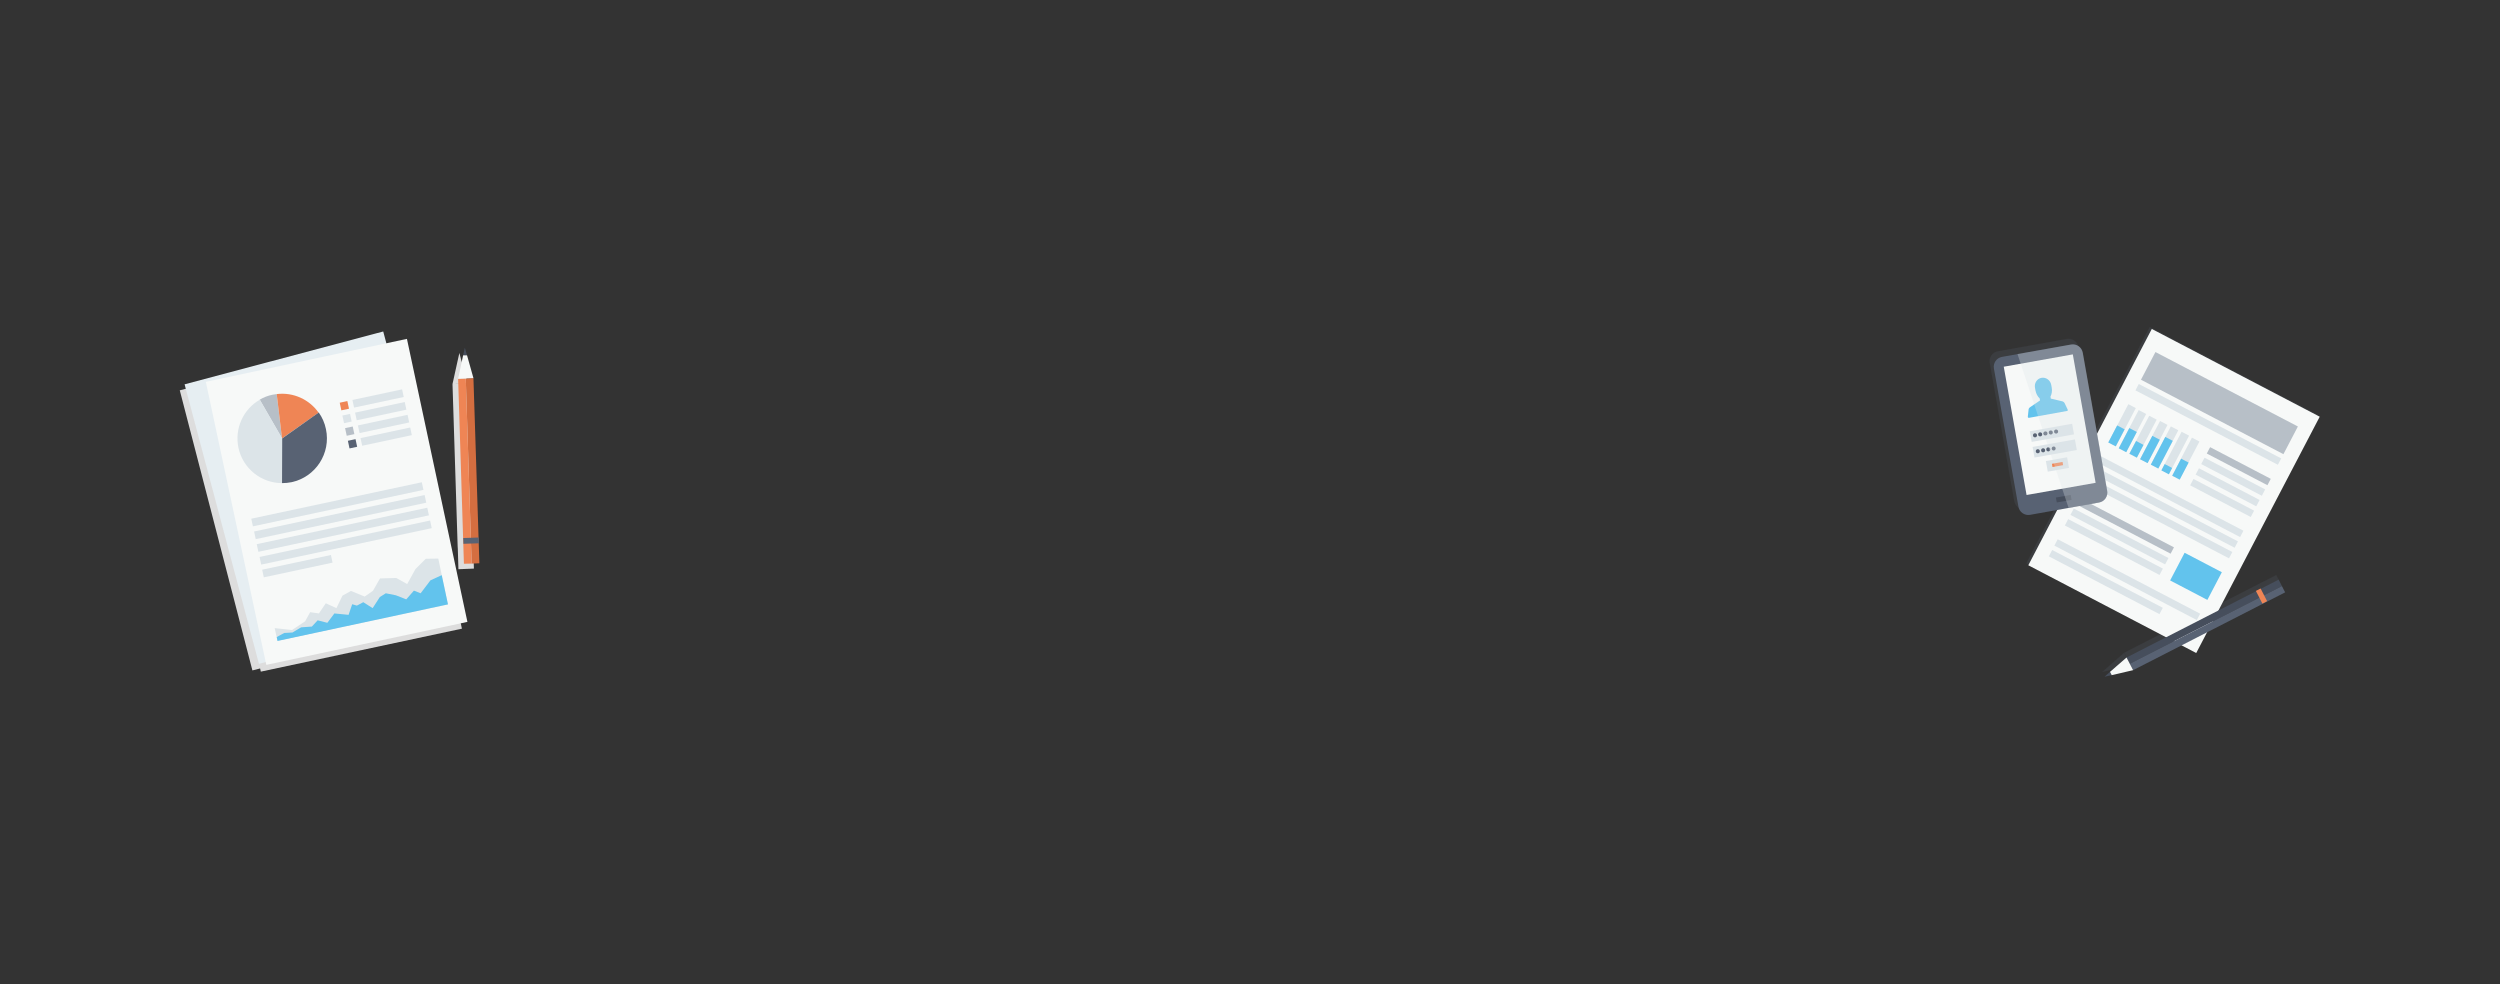 <?xml version="1.0" encoding="utf-8"?>
<!-- Generator: Adobe Illustrator 18.0.0, SVG Export Plug-In . SVG Version: 6.00 Build 0)  -->
<!DOCTYPE svg PUBLIC "-//W3C//DTD SVG 1.1//EN" "http://www.w3.org/Graphics/SVG/1.1/DTD/svg11.dtd">
<svg version="1.1" id="Layer_1" xmlns="http://www.w3.org/2000/svg" xmlns:xlink="http://www.w3.org/1999/xlink" x="0px" y="0px"
	 viewBox="0 0 1600 630" enable-background="new 0 0 1600 630" xml:space="preserve">
<rect x="0" y="0" width="1600" height="630" fill="#333333" stroke="none"/>
<g>
	<g>
		<polygon fill="#DDDDDD" points="299.5,245.5 294.6,245.6 289.6,245.8 292.9,349.7 293,351.3 293,351.3 293.4,364.3 298.3,364.1 
			303.3,363.9 		"/>
		<polygon fill="#DDDDDD" points="295.3,230.8 294,225.9 292.9,230.8 289.6,245.8 299.5,245.5 		"/>
		
			<rect x="136.1" y="230.4" transform="matrix(0.968 -0.251 0.251 0.968 -74.519 60.933)" fill="#DDDDDD" width="131.6" height="185.2"/>
		
			<rect x="146.1" y="232.9" transform="matrix(0.978 -0.209 0.209 0.978 -63.352 51.487)" fill="#DDDDDD" width="131.6" height="185.2"/>
	</g>
	<g>
		<g>
			<g>
				<g>
					
						<rect x="112.8" y="252.9" transform="matrix(0.257 0.966 -0.966 0.257 460.578 38.184)" fill="#E6EEF2" width="185.2" height="131.6"/>
				</g>
			</g>
			<g>
				<g>
					
						<rect x="122.8" y="255.4" transform="matrix(0.209 0.978 -0.978 0.209 484.551 43.404)" fill="#F7F9F8" width="185.2" height="131.6"/>
				</g>
			</g>
			<g>
				<path fill="#B7BFC7" d="M177.1,252.2c-0.9,0.1-1.7,0.2-2.6,0.4c-3,0.6-5.8,1.7-8.3,3.2l14.3,24.8L177.1,252.2z"/>
				<path fill="#EF8555" d="M203.9,264.1c-5.9-8.4-16.1-13.2-26.8-11.9l3.4,28.4L203.9,264.1z"/>
				<path fill="#DCE4E8" d="M166.3,255.8c-10.5,6-16.3,18.3-13.7,30.8c2.9,13.4,14.7,22.6,27.9,22.6l0.1-28.6L166.3,255.8z"/>
				<path fill="#586273" d="M180.6,280.6l-0.1,28.6c2,0,4-0.2,6.1-0.6c15.4-3.3,25.3-18.5,22-34c-0.8-3.9-2.4-7.5-4.6-10.6
					L180.6,280.6z"/>
			</g>
			
				<rect x="165.4" y="344.7" transform="matrix(0.978 -0.209 0.209 0.978 -67.682 53.902)" fill="#DCE4E8" width="111.6" height="5"/>
			
				<rect x="163.6" y="336.5" transform="matrix(0.978 -0.209 0.209 0.978 -66.017 53.358)" fill="#DCE4E8" width="111.6" height="5"/>
			
				<rect x="161.9" y="328.4" transform="matrix(0.978 -0.209 0.209 0.978 -64.353 52.814)" fill="#DCE4E8" width="111.6" height="5"/>
			
				<rect x="160.1" y="320.2" transform="matrix(0.978 -0.209 0.209 0.978 -62.688 52.27)" fill="#DCE4E8" width="111.6" height="5"/>
			<g>
				
					<rect x="217.9" y="257.1" transform="matrix(0.978 -0.209 0.209 0.978 -49.423 51.831)" fill="#EF8555" width="5" height="5"/>
				
					<rect x="225.7" y="252.5" transform="matrix(0.978 -0.209 0.209 0.978 -47.951 56.202)" fill="#DCE4E8" width="32.5" height="5"/>
				
					<rect x="219.6" y="265.3" transform="matrix(0.978 -0.209 0.209 0.978 -51.082 52.367)" fill="#DCE4E8" width="5" height="5"/>
				
					<rect x="227.4" y="260.6" transform="matrix(0.978 -0.209 0.209 0.978 -49.615 56.745)" fill="#DCE4E8" width="32.5" height="5"/>
				
					<rect x="221.3" y="273.4" transform="matrix(0.978 -0.209 0.209 0.978 -52.718 52.875)" fill="#B7BFC7" width="5" height="5"/>
				
					<rect x="229.2" y="268.8" transform="matrix(0.978 -0.209 0.209 0.978 -51.28 57.289)" fill="#DCE4E8" width="32.5" height="5"/>
				
					<rect x="223.1" y="281.5" transform="matrix(0.978 -0.209 0.209 0.978 -54.382 53.419)" fill="#586273" width="5" height="5"/>
				
					<rect x="230.9" y="276.9" transform="matrix(0.978 -0.209 0.209 0.978 -52.95 57.841)" fill="#DCE4E8" width="32.5" height="5"/>
			</g>
			
				<rect x="167.8" y="359.8" transform="matrix(0.978 -0.209 0.209 0.978 -71.522 47.788)" fill="#DCE4E8" width="45" height="5"/>
			<polygon fill="#DCE4E8" points="280.5,357.5 272.5,357.6 265.9,364.2 260.6,373.8 253.6,369.9 243.2,370.2 238.7,378.1 
				233.4,381.8 224.6,378.2 219.2,381.2 215.3,389.2 208.5,386.1 204.1,392.6 198.5,391.8 195.3,397.6 186.9,403.2 175.8,402 
				177.6,410.2 286.7,386.8 			"/>
			<polygon fill="#62C3ED" points="282.7,368.1 275.5,371.4 269.2,379.7 264.9,378 260,383.6 253.4,381 246.9,379.7 243.1,382.1 
				238.5,389.2 232.5,385.4 228.4,387.6 225.4,386.7 223.1,393.5 214,392.6 209.5,398.6 203.3,397 199.6,401 192.7,401.5 
				187.2,404.8 181.9,405.1 177.1,407.7 177.6,410.2 286.7,386.8 			"/>
		</g>
		<g>
			<g>
				<polygon fill="#D46E40" points="298.1,242.2 301.7,355.7 301.8,360.7 306.8,360.5 303,242 				"/>
				<polygon fill="#EF8555" points="298.1,242.2 293.2,242.4 296.9,360.8 301.8,360.7 301.7,355.7 				"/>
			</g>
			<g>
				<polygon fill="#464E5C" points="297.5,222.5 296.4,227.4 298.9,227.4 				"/>
				<polygon fill="#F7F9F8" points="296.4,227.4 293.2,242.4 303,242 298.9,227.4 				"/>
			</g>
			<g>
				
					<rect x="296.4" y="344" transform="matrix(1 -3.170999e-02 3.170999e-02 1 -10.816 9.73)" fill="#586273" width="9.9" height="3.7"/>
			</g>
		</g>
	</g>
</g>
<g>
	<g opacity="0.2">
		
			<rect x="1329.8" y="227.8" transform="matrix(0.886 0.463 -0.463 0.886 303.077 -608.244)" fill="#586273" width="121.3" height="170.7"/>
		<path fill="#586273" d="M1296.5,325.9l44.2-7.9c3.5-0.6,5.8-4,5.2-7.4l-15.7-88.5c-0.6-3.5-4-5.8-7.4-5.2l-44.2,7.9
			c-3.5,0.6-5.8,4-5.2,7.4l15.7,88.5C1289.7,324.1,1293,326.5,1296.5,325.9z"/>
		<polygon fill="#586273" points="1363.6,425.8 1448.7,382.3 1450.3,381.5 1450.3,381.5 1460.9,376.1 1458.9,372 1456.8,368 
			1359.5,417.7 1361.6,421.8 		"/>
		<polygon fill="#586273" points="1349.9,429 1363.6,425.8 1359.5,417.7 1348.9,427 1345.3,430.1 		"/>
	</g>
	<g>
		<g>
			<g>
				<g>
					<g>
						
							<rect x="1305.8" y="254.1" transform="matrix(-0.463 0.886 -0.886 -0.463 2314.338 -772.597)" fill="#F7F9F8" width="170.7" height="121.3"/>
					</g>
				</g>
			</g>
			<g>
				
					<rect x="1411.4" y="296.2" transform="matrix(0.886 0.463 -0.463 0.886 301.117 -629.735)" fill="#B7BFC7" width="43.8" height="4.6"/>
				
					<rect x="1407.8" y="303" transform="matrix(0.886 0.463 -0.463 0.886 303.882 -627.335)" fill="#DCE4E8" width="43.8" height="4.6"/>
				
					<rect x="1404.2" y="309.8" transform="matrix(0.886 0.463 -0.463 0.886 306.644 -624.93)" fill="#DCE4E8" width="43.8" height="4.6"/>
				
					<rect x="1400.7" y="316.6" transform="matrix(0.886 0.463 -0.463 0.886 309.382 -622.498)" fill="#DCE4E8" width="43.8" height="4.6"/>
			</g>
			
				<rect x="1362.3" y="269.5" transform="matrix(0.886 0.463 -0.463 0.886 286.59 -623.771)" fill="#DCE4E8" width="102.9" height="4.6"/>
			
				<rect x="1369.4" y="248.2" transform="matrix(0.886 0.463 -0.463 0.886 281.108 -628.631)" fill="#B7BFC7" width="102.9" height="20"/>
			<g>
				
					<rect x="1338.1" y="315.8" transform="matrix(0.886 0.463 -0.463 0.886 305.284 -607.319)" fill="#DCE4E8" width="102.9" height="4.6"/>
				
					<rect x="1334.6" y="322.6" transform="matrix(0.886 0.463 -0.463 0.886 308.03 -604.897)" fill="#DCE4E8" width="102.9" height="4.6"/>
				
					<rect x="1331" y="329.4" transform="matrix(0.886 0.463 -0.463 0.886 310.772 -602.469)" fill="#DCE4E8" width="102.9" height="4.6"/>
			</g>
			<g>
				
					<rect x="1310.4" y="368.9" transform="matrix(0.886 0.463 -0.463 0.886 326.716 -588.436)" fill="#DCE4E8" width="102.9" height="4.6"/>
				
					<rect x="1308.2" y="370.4" transform="matrix(0.886 0.463 -0.463 0.886 325.822 -581.882)" fill="#DCE4E8" width="79.9" height="4.6"/>
			</g>
			<g>
				
					<rect x="1326.2" y="334.4" transform="matrix(0.886 0.463 -0.463 0.886 310.542 -591.683)" fill="#B7BFC7" width="68.4" height="4.6"/>
				
					<rect x="1322.7" y="341.2" transform="matrix(0.886 0.463 -0.463 0.886 313.275 -589.245)" fill="#DCE4E8" width="68.4" height="4.6"/>
				
					<rect x="1319.1" y="348" transform="matrix(0.886 0.463 -0.463 0.886 316.034 -586.836)" fill="#DCE4E8" width="68.4" height="4.6"/>
				
					<rect x="1392.4" y="359.1" transform="matrix(0.886 0.463 -0.463 0.886 330.744 -609.074)" fill="#62C3ED" width="26.9" height="20"/>
			</g>
			<g>
				
					<rect x="1355.8" y="258.6" transform="matrix(0.886 0.463 -0.463 0.886 280.632 -598.179)" fill="#DCE4E8" width="5.4" height="27.6"/>
				
					<rect x="1362.6" y="262.1" transform="matrix(0.886 0.463 -0.463 0.886 282.843 -600.667)" fill="#DCE4E8" width="5.4" height="27.6"/>
				
					<rect x="1369.4" y="265.7" transform="matrix(0.886 0.463 -0.463 0.886 285.233 -603.378)" fill="#DCE4E8" width="5.4" height="27.6"/>
				
					<rect x="1376.2" y="269.2" transform="matrix(0.886 0.463 -0.463 0.886 287.76 -606.257)" fill="#DCE4E8" width="5.4" height="27.6"/>
				
					<rect x="1383" y="272.8" transform="matrix(0.886 0.463 -0.463 0.886 290.305 -609.158)" fill="#DCE4E8" width="5.4" height="27.7"/>
				
					<rect x="1389.8" y="276.4" transform="matrix(0.886 0.463 -0.463 0.886 292.84 -612.044)" fill="#DCE4E8" width="5.4" height="27.6"/>
				
					<rect x="1396.6" y="279.9" transform="matrix(0.886 0.463 -0.463 0.886 295.056 -614.543)" fill="#DCE4E8" width="5.4" height="27.6"/>
				
					<rect x="1352.2" y="273.1" transform="matrix(0.886 0.463 -0.463 0.886 283.38 -595.757)" fill="#62C3ED" width="5.4" height="12.3"/>
				
					<rect x="1359.6" y="274.4" transform="matrix(0.886 0.463 -0.463 0.886 285.208 -598.647)" fill="#62C3ED" width="5.4" height="14.6"/>
				
					<rect x="1365.1" y="283.1" transform="matrix(0.886 0.463 -0.463 0.886 288.671 -600.647)" fill="#62C3ED" width="5.4" height="9.2"/>
				
					<rect x="1373.7" y="279.4" transform="matrix(0.886 0.463 -0.463 0.886 289.748 -604.642)" fill="#62C3ED" width="5.4" height="16.9"/>
				
					<rect x="1381.2" y="280" transform="matrix(0.886 0.463 -0.463 0.886 291.679 -607.947)" fill="#62C3ED" width="5.4" height="20"/>
				
					<rect x="1384.5" y="298.1" transform="matrix(0.886 0.463 -0.463 0.886 296.746 -608.151)" fill="#62C3ED" width="5.4" height="4.6"/>
				
					<rect x="1393.1" y="294.4" transform="matrix(0.886 0.463 -0.463 0.886 297.95 -612.298)" fill="#62C3ED" width="5.4" height="12.3"/>
			</g>
		</g>
		<path fill="#586273" d="M1325.5,220.5l-44.2,7.9c-3.5,0.6-5.8,4-5.2,7.4l15.7,88.5c0.6,3.5,4,5.8,7.4,5.2l44.2-7.9
			c3.5-0.6,5.8-4,5.2-7.4l-15.7-88.5C1332.3,222.2,1329,219.9,1325.5,220.5z"/>
		<polygon fill="#586273" points="1341.2,309 1297,316.8 1282.4,234.7 1282.4,234.7 1326.6,226.8 1326.6,226.8 		"/>
		
			<rect x="1315.4" y="317.6" transform="matrix(0.985 -0.175 0.175 0.985 -35.482 235.785)" fill="#464E5C" width="9.6" height="3.2"/>
		<g>
			<polygon fill="#F7F9F8" points="1282.4,234.7 1282.4,234.7 1297,316.8 1341.2,309 1326.6,226.8 1326.6,226.8 			"/>
		</g>
		<g>
			<path fill="#62C3ED" d="M1323.3,262.1l-2-4.2c-0.2-0.4-0.8-0.9-1.2-1l-7.6-1.8c0,0,0,0,0,0l-0.2-1.3c0.8-1.5,1.2-3.6,0.8-5.7
				l-0.3-1.7c-0.5-3-3.3-5.1-6.2-4.6l0,0l0,0l0,0c-2.9,0.5-4.8,3.4-4.2,6.4l0.3,1.7c0.4,2.1,1.4,3.9,2.7,5.1l0.2,1.3c0,0,0,0,0,0
				l-6.5,4.4c-0.4,0.3-0.8,0.9-0.8,1.4l-0.5,4.6c0,0.5,0.3,0.8,0.8,0.7l12.2-2.2l0,0l12.2-2.2C1323.3,263,1323.5,262.5,1323.3,262.1
				z"/>
		</g>
		
			<rect x="1298.9" y="273.4" transform="matrix(0.985 -0.175 0.175 0.985 -28.184 234.021)" fill="#DCE4E8" width="27.5" height="6.9"/>
		
			<rect x="1300.7" y="283.5" transform="matrix(0.985 -0.175 0.175 0.985 -29.933 234.408)" fill="#DCE4E8" width="27.5" height="6.9"/>
		
			<rect x="1309.3" y="293.7" transform="matrix(0.985 -0.175 0.175 0.985 -31.693 234.895)" fill="#DCE4E8" width="13.8" height="6.9"/>
		<g>
			<circle fill="#586273" cx="1304.2" cy="288.8" r="1.3"/>
		</g>
		<g>
			<circle fill="#586273" cx="1310.9" cy="287.6" r="1.3"/>
		</g>
		<g>
			<circle fill="#586273" cx="1307.6" cy="288.2" r="1.3"/>
		</g>
		<g>
			<path fill="#586273" d="M1315.6,286.8c0.1,0.7-0.3,1.4-1,1.5c-0.7,0.1-1.4-0.3-1.5-1c-0.1-0.7,0.3-1.4,1-1.5
				C1314.8,285.6,1315.5,286.1,1315.6,286.8z"/>
		</g>
		<g>
			<circle fill="#586273" cx="1302.4" cy="278.6" r="1.3"/>
		</g>
		<g>
			<circle fill="#586273" cx="1315.9" cy="276.2" r="1.3"/>
		</g>
		<g>
			<circle fill="#586273" cx="1309.1" cy="277.4" r="1.3"/>
		</g>
		<g>
			<circle fill="#586273" cx="1305.7" cy="278" r="1.3"/>
		</g>
		<g>
			<circle fill="#586273" cx="1312.5" cy="276.8" r="1.3"/>
		</g>
		
			<rect x="1312.8" y="296.1" transform="matrix(0.985 -0.175 0.175 0.985 -31.69 234.915)" fill="#EF8555" width="6.9" height="2.1"/>
		<g>
			<g>
				<polygon fill="#464E5C" points="1363.1,424.8 1456.4,377.2 1460.4,375.1 1458.3,371 1361,420.8 				"/>
				<polygon fill="#586273" points="1363.1,424.8 1365.2,428.9 1462.5,379.1 1460.4,375.1 1456.4,377.2 				"/>
			</g>
			<g>
				<polygon fill="#464E5C" points="1346.9,433.1 1351.5,432.1 1350.4,430 				"/>
				<polygon fill="#F7F9F8" points="1351.5,432.1 1365.2,428.9 1361,420.8 1350.4,430 				"/>
			</g>
			<g>
				
					<rect x="1443.7" y="379.6" transform="matrix(-0.456 -0.89 0.89 -0.456 1768.398 1844.281)" fill="#EF8555" width="9.1" height="3.4"/>
			</g>
		</g>
		<path opacity="0.3" fill="#DCE4E8" d="M1325.5,220.5l-34.3,6.1l32.7,98.5l19.6-3.5c3.5-0.6,5.8-4,5.2-7.4l-15.7-88.5
			C1332.3,222.2,1329,219.9,1325.5,220.5z"/>
	</g>
</g>
</svg>
